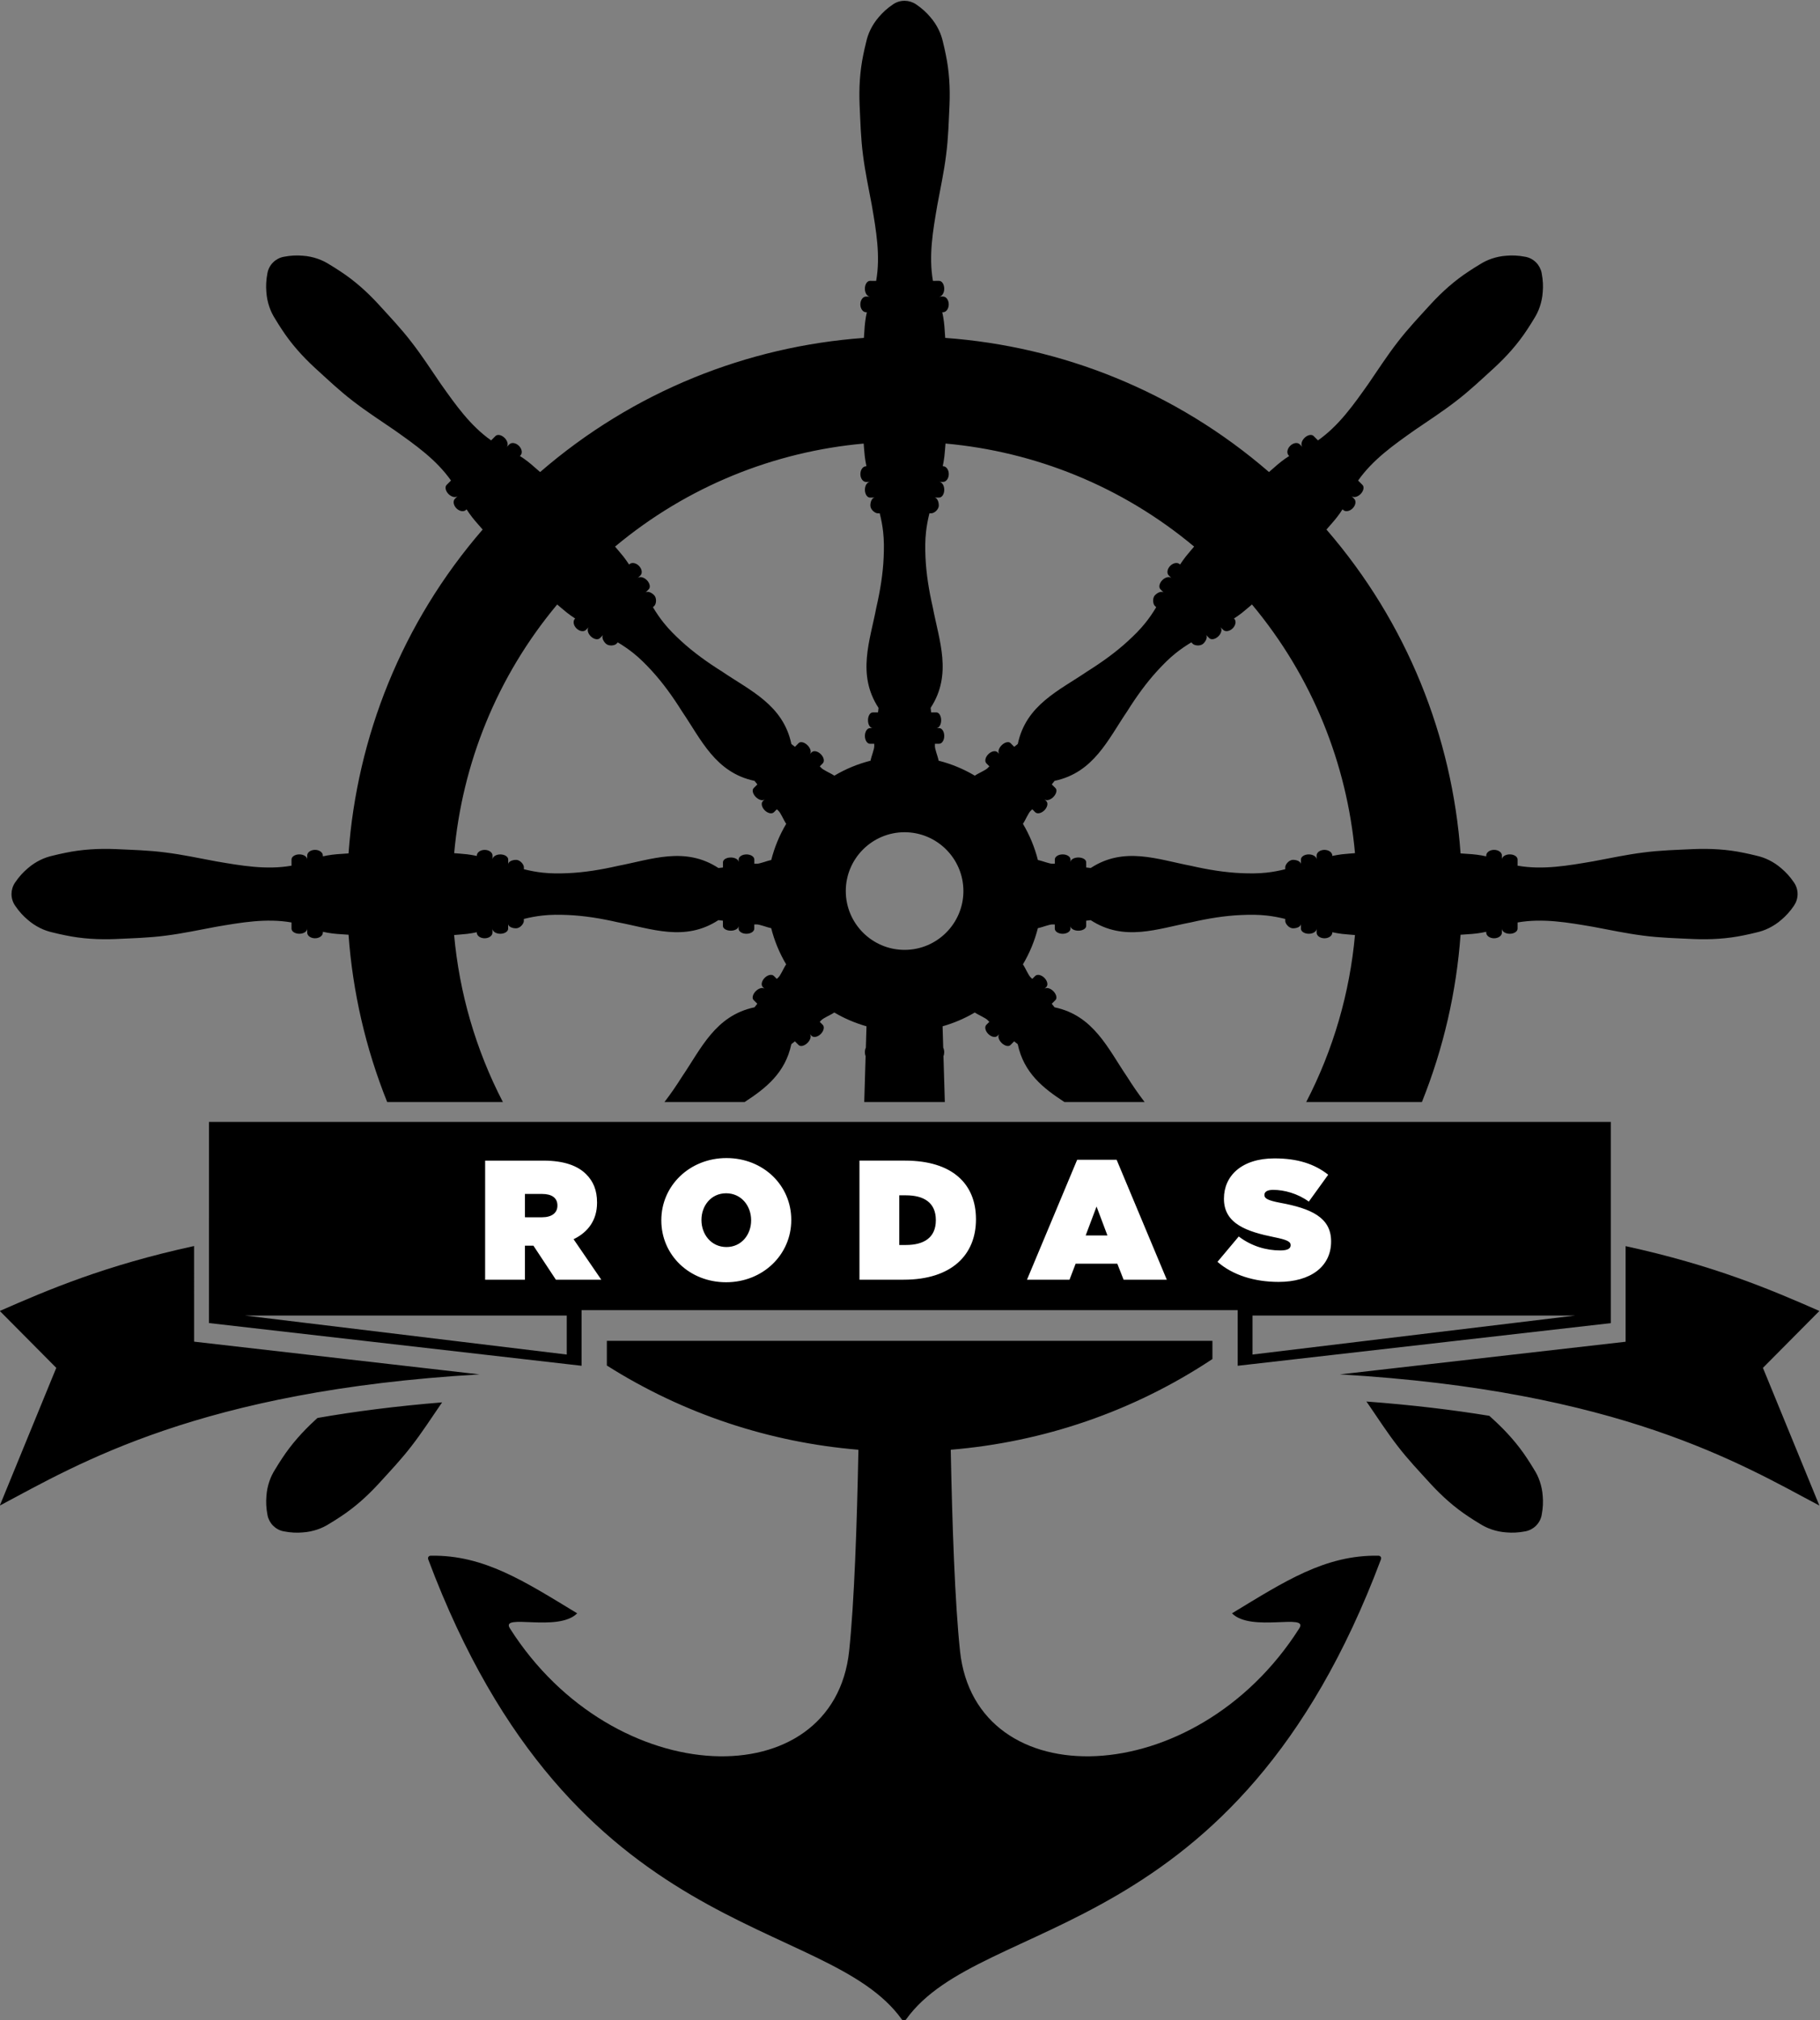 <?xml version="1.0" encoding="UTF-8" standalone="no"?>
<svg
   id="svg8"
   version="1.1"
   viewBox="0 0 447.43 496.54">
  <rect x="0" y="0" width="447.43" height="496.54" fill="#808080" stroke="none"/>
  <defs
     id="defs12" />
  <g
     id="g6"
     transform="matrix(1.333 0 0 -1.333 -173.13 809.53)">
    <path
       style="fill:#000000"
       id="path2"
       fill-rule="evenodd"
       fill="#231f20"
       d="m241.8 360.08v-4.553c14.229-9.008 30.181-14.189 46.396-15.53-0.27-13.836-0.772-28.257-1.71-37.106-2.861-26.989-43.354-26.072-62.568 4.173-1.816 2.859 8.848-0.791 12.412 2.772-9.677 5.861-17.16 10.791-26.996 10.626-0.399-6e-3 -0.611-0.325-0.47-0.698 26.77-71.354 73.331-65.317 87.313-84.776 0.234-0.324 0.591-0.324 0.824 0 13.986 19.46 60.784 13.422 87.554 84.776 0.141 0.373-0.07 0.692-0.471 0.698-9.836 0.165-17.319-4.766-26.996-10.626 3.566-3.563 14.23 0.087 12.413-2.772-19.213-30.243-59.706-31.163-62.568-4.176-0.939 8.849-1.441 23.273-1.711 37.11 16.926 1.399 33.568 6.97 48.26 16.723v3.359zm-30.376-11.348c-8.508-0.692-16.133-1.678-22.993-2.876-0.162-0.148-0.324-0.297-0.486-0.445-2.271-2.095-4.337-4.398-6.063-7.04-0.437-0.655-0.858-1.326-1.267-2.009-0.425-0.667-0.789-1.394-1.063-2.213-0.274-0.817-0.475-1.707-0.54-2.737-0.084-1.006-0.058-2.124 0.205-3.48 0.286-1.458 1.427-2.674 2.975-2.976 1.356-0.264 2.474-0.291 3.481-0.205 1.03 0.064 1.919 0.266 2.737 0.541 0.818 0.273 1.545 0.637 2.213 1.062 0.683 0.41 1.354 0.83 2.008 1.268 2.643 1.724 4.944 3.793 7.039 6.063 2.08 2.289 4.214 4.524 6.108 6.999 1.911 2.457 3.624 5.113 5.401 7.704 0.082 0.115 0.163 0.229 0.244 0.344zm202.44-14.585c-0.272 0.822-0.637 1.547-1.064 2.216-0.408 0.683-0.828 1.352-1.266 2.01-1.726 2.641-3.793 4.943-6.064 7.038-0.307 0.279-0.613 0.56-0.918 0.841-6.793 1.111-14.321 2.015-22.674 2.638 0.119-0.168 0.238-0.336 0.357-0.503 1.777-2.59 3.492-5.246 5.402-7.703 1.894-2.475 4.028-4.709 6.108-6.997 2.094-2.269 4.396-4.34 7.039-6.063 0.655-0.438 1.325-0.859 2.008-1.268 0.668-0.425 1.394-0.789 2.214-1.062 0.818-0.273 1.708-0.476 2.734-0.54 1.009-0.084 2.127-0.06 3.483 0.205 1.46 0.286 2.674 1.426 2.976 2.975 0.264 1.357 0.29 2.476 0.205 3.483-0.064 1.027-0.268 1.918-0.541 2.733zm-34.088 115.85c-1.484 16.415-7.822 32.468-19 45.85-0.615-0.516-1.219-1.046-1.848-1.549-0.47-0.369-0.963-0.71-1.467-1.04l0.045-0.045c0.41-0.412 0.285-1.202-0.281-1.765-0.563-0.565-1.354-0.69-1.764-0.28l-0.513 0.513c0.37-0.369 0.21-1.126-0.353-1.69-0.565-0.564-1.321-0.723-1.691-0.354l-0.622 0.62c0.319-0.317 0.119-1.033-0.446-1.599-0.565-0.564-1.652-0.392-1.971-0.073l-0.273 0.274c-1.017-0.611-1.984-1.27-2.885-1.994-1.215-0.97-2.297-2.072-3.345-3.208-2.091-2.277-3.915-4.822-5.598-7.507-3.539-5.197-6.17-11.305-13.388-12.822-0.18-0.21-0.351-0.436-0.519-0.66l0.689-0.688c0.339-0.34 0.157-1.073-0.407-1.637-0.565-0.565-1.298-0.747-1.638-0.408l0.349-0.349c0.372-0.369 0.21-1.125-0.355-1.689-0.562-0.565-1.319-0.726-1.69-0.357l-0.545 0.547c-0.082-0.074-0.158-0.158-0.241-0.23-0.471-0.4-0.974-1.706-1.482-2.454 1.252-2.107 2.171-4.356 2.758-6.673 0.886-0.168 2.171-0.739 2.788-0.687 0.112 9e-3 0.223 1e-3 0.335 8e-3v0.772c0 0.522 0.647 0.944 1.446 0.943 0.798 0 1.448-0.421 1.446-0.945l1e-3 -0.492c0 0.479 0.646 0.87 1.444 0.869 0.799 1e-3 1.448-0.388 1.444-0.87l1e-3 -0.974c0.279-0.038 0.557-0.077 0.833-0.098 6.177 4.031 12.356 1.573 18.534 0.399 3.089-0.707 6.176-1.216 9.267-1.35 1.544-0.062 3.088-0.076 4.63 0.098 1.152 0.124 2.301 0.342 3.451 0.631v0.385c8e-4 0.45 0.647 1.341 1.445 1.34 0.797 1e-3 1.446-0.365 1.446-0.815v0.878c0 0.522 0.645 0.944 1.444 0.944s1.446-0.422 1.446-0.945v0.726c1e-3 0.582 0.647 1.05 1.445 1.052 0.799 0 1.448-0.47 1.448-1.051l-9e-4 -0.064c0.592 0.12 1.183 0.229 1.775 0.301 0.801 0.088 1.604 0.142 2.41 0.211zm-104.9 5.405c-0.508 0.748-1.009 2.053-1.481 2.453-0.083 0.072-0.16 0.157-0.241 0.231l-0.545-0.548c-0.37-0.368-1.126-0.209-1.691 0.356-0.564 0.564-0.725 1.319-0.354 1.689l0.349 0.35c-0.34-0.341-1.073-0.157-1.637 0.407-0.564 0.564-0.748 1.298-0.406 1.637l0.687 0.689c-0.169 0.223-0.339 0.449-0.52 0.658-7.219 1.518-9.847 7.626-13.387 12.822-1.683 2.686-3.506 5.229-5.596 7.508-1.048 1.136-2.131 2.238-3.346 3.207-0.901 0.724-1.87 1.384-2.886 1.994l-0.273-0.273c-0.318-0.319-1.406-0.491-1.97 0.072-0.564 0.565-0.764 1.282-0.447 1.598l-0.62-0.619c-0.37-0.369-1.125-0.209-1.69 0.355-0.564 0.564-0.724 1.319-0.354 1.689l-0.513-0.512c-0.411-0.412-1.202-0.287-1.766 0.278-0.564 0.564-0.689 1.354-0.278 1.766l0.045 0.045c-0.504 0.332-0.999 0.673-1.468 1.041-0.63 0.503-1.233 1.032-1.85 1.549-11.177-13.38-17.514-29.432-18.997-45.85 0.802-0.069 1.605-0.122 2.409-0.211 0.59-0.073 1.182-0.18 1.773-0.302v0.064c0 0.582 0.647 1.051 1.446 1.052 0.798-8e-4 1.447-0.47 1.447-1.052v-0.724c0 0.52 0.647 0.943 1.446 0.942 0.798 0 1.444-0.421 1.445-0.943l-8e-4 -0.878c8e-4 0.45 0.648 0.815 1.446 0.815 0.799 3e-4 1.446-0.891 1.446-1.339l3e-4 -0.386c1.149-0.289 2.3-0.506 3.449-0.631 1.544-0.175 3.09-0.162 4.634-0.098 3.088 0.132 6.177 0.643 9.266 1.35 6.178 1.173 12.355 3.632 18.534-0.399 0.276 0.02 0.556 0.061 0.833 0.098l-9e-4 0.973c0 0.482 0.648 0.872 1.445 0.871 0.798 1e-3 1.446-0.389 1.445-0.87l3e-4 0.494c8e-4 0.523 0.648 0.944 1.446 0.944 0.8 0 1.447-0.421 1.446-0.943l1e-3 -0.773c0.109-4e-3 0.221 8e-4 0.334-7e-3 0.617-0.052 1.9 0.519 2.786 0.688 0.59 2.317 1.506 4.566 2.759 6.672zm-31.565 51.119c0.517-0.617 1.045-1.219 1.55-1.849 0.367-0.469 0.709-0.963 1.041-1.468l0.045 0.046c0.411 0.411 1.201 0.285 1.766-0.278 0.565-0.565 0.689-1.356 0.279-1.766l-0.514-0.513c0.37 0.369 1.126 0.208 1.69-0.355 0.565-0.565 0.725-1.32 0.355-1.69l-0.621-0.621c0.318 0.318 1.034 0.118 1.599-0.447 0.564-0.564 0.393-1.652 0.075-1.971l-0.273-0.272c0.609-1.016 1.268-1.985 1.992-2.886 0.968-1.214 2.071-2.298 3.207-3.346 2.279-2.09 4.823-3.914 7.506-5.598 5.198-3.538 11.305-6.168 12.823-13.386 0.211-0.182 0.436-0.351 0.659-0.52l0.688 0.689c0.341 0.341 1.074 0.157 1.638-0.407 0.564-0.564 0.747-1.298 0.406-1.638l0.351 0.351c0.37 0.369 1.126 0.209 1.69-0.355 0.565-0.565 0.726-1.32 0.355-1.69l-0.547-0.548c0.074-0.082 0.159-0.155 0.231-0.24 0.4-0.471 1.706-0.974 2.453-1.483 2.107 1.255 4.356 2.17 6.673 2.761 0.167 0.887 0.74 2.168 0.688 2.785-8e-3 0.113-2e-3 0.225-7e-3 0.336l-0.774-9e-4c-0.521 0-0.945 0.648-0.942 1.446 0 0.798 0.422 1.445 0.942 1.445l0.497 2e-3c-0.482-8e-4 -0.872 0.645-0.871 1.444-8e-4 0.799 0.387 1.445 0.869 1.443l0.975 2e-3c0.038 0.277 0.079 0.556 0.098 0.834-4.03 6.178-1.573 12.354-0.399 18.531 0.708 3.09 1.217 6.178 1.349 9.265 0.064 1.546 0.078 3.09-0.097 4.636-0.125 1.15-0.342 2.3-0.631 3.449l-0.386 1e-3c-0.45 0-1.341 0.646-1.341 1.445 0 0.797 0.365 1.445 0.815 1.445l-0.877 3e-4c-0.521 2e-3 -0.943 0.647-0.944 1.445 0 0.798 0.421 1.445 0.945 1.446l-0.727-8e-4c-0.581 1e-3 -1.05 0.649-1.051 1.446 0 0.799 0.47 1.446 1.052 1.446l0.062 3e-4c-0.119 0.592-0.227 1.183-0.3 1.774-0.09 0.803-0.143 1.606-0.211 2.409-16.417-1.483-32.468-7.821-45.851-18.998zm53.397-74.359c5.982 0 10.848 4.866 10.848 10.846 0 5.98-4.866 10.846-10.848 10.846-5.981 0-10.845-4.866-10.845-10.846 0-5.981 4.865-10.846 10.845-10.846zm3.854 72.416c0.133-3.089 0.643-6.178 1.35-9.267 1.171-6.178 3.631-12.353-0.4-18.532 0.021-0.277 0.061-0.556 0.098-0.833l0.974 3e-4c0.483 0 0.872-0.647 0.871-1.448-8e-4 -0.797-0.389-1.445-0.87-1.443l0.495-1e-3c0.523 0 0.944-0.646 0.944-1.446 1e-3 -0.798-0.421-1.446-0.943-1.445l-0.774 9e-4c-5e-3 -0.11 2e-3 -0.222-6e-3 -0.334-0.051-0.617 0.52-1.902 0.689-2.788 2.315-0.589 4.564-1.507 6.671-2.76 0.749 0.51 2.054 1.011 2.454 1.483 0.072 0.084 0.155 0.158 0.229 0.239l-0.546 0.547c-0.369 0.37-0.209 1.127 0.355 1.69 0.564 0.565 1.321 0.725 1.691 0.357l0.351-0.35c-0.342 0.341-0.158 1.072 0.406 1.636 0.565 0.565 1.297 0.749 1.638 0.408l0.688-0.689c0.223 0.17 0.448 0.339 0.659 0.52 1.516 7.219 7.624 9.847 12.822 13.386 2.682 1.685 5.23 3.509 7.506 5.598 1.136 1.047 2.238 2.131 3.207 3.346 0.725 0.901 1.384 1.868 1.993 2.885l-0.273 0.273c-0.317 0.318-0.491 1.405 0.074 1.971 0.565 0.564 1.282 0.763 1.598 0.445l-0.619 0.621c-0.369 0.37-0.209 1.126 0.354 1.691 0.565 0.563 1.32 0.723 1.69 0.353l-0.513 0.513c-0.411 0.41-0.284 1.201 0.279 1.766 0.565 0.564 1.356 0.69 1.765 0.278l0.046-0.045c0.333 0.504 0.673 0.998 1.043 1.47 0.502 0.628 1.032 1.231 1.548 1.846-13.38 11.179-29.433 17.515-45.848 18.999-0.07-0.802-0.123-1.606-0.214-2.409-0.07-0.591-0.179-1.182-0.3-1.774l0.063 1e-3c0.581-2e-3 1.052-0.649 1.052-1.446-1e-3 -0.798-0.471-1.447-1.053-1.447h-0.724c0.521 0 0.943-0.647 0.943-1.444 1e-3 -0.798-0.42-1.445-0.944-1.447l-0.878 3e-4c0.45 0 0.815-0.648 0.815-1.446 0-0.799-0.89-1.446-1.34-1.446h-0.386c-0.289-1.15-0.506-2.299-0.632-3.45-0.174-1.544-0.16-3.089-0.098-4.632zm160.2-64.232c-0.773-1.144-1.546-1.953-2.317-2.606-0.769-0.682-1.543-1.167-2.316-1.553-0.772-0.387-1.544-0.643-2.317-0.814-0.772-0.193-1.545-0.371-2.316-0.524-3.09-0.649-6.179-0.816-9.264-0.69-3.092 0.148-6.179 0.218-9.269 0.628-3.087 0.387-6.179 1.054-9.266 1.628-4.645 0.796-9.288 1.614-13.933 0.802l-8e-4 -1.14c2e-3 -0.522-0.647-0.944-1.444-0.946-0.799 2e-3 -1.446 0.423-1.445 0.946l-8e-4 -0.726c0-0.581-0.649-1.052-1.448-1.051-0.798 1e-3 -1.446 0.471-1.446 1.051l-9e-4 0.147c-1.149-0.264-2.298-0.394-3.448-0.455l-1.284-0.09c-0.763-10.511-3.147-20.924-7.128-30.844h-21.337c5.025 9.696 8.032 20.165 8.992 30.79-0.803 0.07-1.606 0.125-2.409 0.213-0.591 0.073-1.183 0.181-1.774 0.302v-0.064c0-0.582-0.648-1.052-1.448-1.051-0.795 2e-3 -1.445 0.47-1.445 1.051l1e-3 0.726c-1e-3 -0.523-0.648-0.944-1.445-0.944-0.799 1e-3 -1.446 0.422-1.448 0.944l2e-3 0.879c0-0.451-0.648-0.816-1.448-0.816-0.798 0-1.445 0.891-1.445 1.34l8e-4 0.386c-1.15 0.289-2.301 0.506-3.451 0.631-1.544 0.173-3.088 0.16-4.633 0.096-3.089-0.131-6.178-0.641-9.266-1.349-6.177-1.172-12.356-3.631-18.533 0.401-0.275-0.021-0.556-0.062-0.832-0.1l-8e-4 -0.973c-1e-3 -0.483-0.648-0.872-1.446-0.871-0.797 0-1.446 0.39-1.445 0.871l-3e-3 -0.494c2e-3 -0.523-0.647-0.945-1.445-0.945-0.798-8e-4 -1.448 0.422-1.446 0.944l-8e-4 0.773c-0.109 5e-3 -0.221 0-0.334 5e-3 -0.616 0.053-1.9-0.519-2.788-0.684-0.587-2.318-1.505-4.569-2.757-6.675 0.507-0.748 1.011-2.053 1.48-2.453 0.086-0.073 0.159-0.156 0.242-0.23l0.546 0.545c0.37 0.37 1.126 0.21 1.69-0.355 0.562-0.563 0.724-1.319 0.355-1.689l-0.35-0.349c0.341 0.34 1.072 0.159 1.637-0.406 0.565-0.566 0.747-1.298 0.407-1.639l-0.688-0.689c0.168-0.222 0.338-0.448 0.518-0.657 7.221-1.518 9.85-7.625 13.387-12.823 1.011-1.609 2.08-3.159 3.217-4.64h-14.787c-3.894 2.532-7.495 5.358-8.612 10.668-0.209 0.182-0.435 0.351-0.658 0.519l-0.688-0.688c-0.341-0.341-1.073-0.158-1.637 0.407-0.565 0.564-0.749 1.298-0.407 1.638l-0.351-0.35c-0.369-0.37-1.125-0.209-1.689 0.353-0.565 0.565-0.726 1.32-0.355 1.69l0.545 0.547c-0.073 0.083-0.157 0.157-0.229 0.24-0.401 0.473-1.706 0.975-2.453 1.482-1.881-1.119-3.881-1.955-5.936-2.544l0.116-3.93c0.114-0.239 0.184-0.532 0.184-0.852 0-0.27-0.052-0.521-0.137-0.738l0.251-8.443h-14.862l0.25 8.445c-0.083 0.217-0.135 0.467-0.135 0.737-1e-3 0.318 0.068 0.611 0.182 0.849l0.116 3.933c-2.055 0.588-4.054 1.424-5.936 2.543-0.747-0.507-2.053-1.01-2.453-1.48-0.073-0.084-0.157-0.16-0.23-0.242l0.546-0.547c0.37-0.369 0.209-1.124-0.355-1.689-0.563-0.564-1.319-0.724-1.689-0.354l-0.35 0.348c0.34-0.339 0.158-1.072-0.407-1.637-0.565-0.564-1.299-0.746-1.636-0.406l-0.689 0.688c-0.225-0.168-0.45-0.338-0.659-0.519-1.117-5.31-4.717-8.135-8.611-10.668h-14.787c1.137 1.481 2.205 3.031 3.215 4.639 3.54 5.199 6.167 11.306 13.388 12.823 0.18 0.211 0.349 0.435 0.518 0.659l-0.688 0.688c-0.339 0.34-0.157 1.073 0.408 1.638 0.563 0.564 1.296 0.747 1.636 0.407l-0.349 0.349c-0.369 0.37-0.21 1.126 0.354 1.69 0.564 0.566 1.32 0.725 1.69 0.355l0.546-0.547c0.083 0.075 0.158 0.157 0.242 0.231 0.472 0.4 0.972 1.708 1.48 2.452-1.252 2.109-2.169 4.358-2.758 6.674-0.885 0.168-2.17 0.739-2.786 0.687-0.113-7e-3 -0.226-9e-4 -0.336-6e-3l2e-3 -0.774c0-0.521-0.648-0.943-1.447-0.943-0.798 0-1.446 0.422-1.445 0.943l-8e-4 0.497c0-0.482-0.648-0.871-1.444-0.871-0.799 0-1.446 0.39-1.447 0.87v0.975c-0.276 0.037-0.557 0.077-0.833 0.098-6.178-4.032-12.355-1.573-18.532-0.4-3.088 0.708-6.178 1.218-9.267 1.351-1.545 0.061-3.09 0.076-4.633-0.1-1.151-0.125-2.3-0.342-3.45-0.629l3e-4 -0.386c-1e-3 -0.45-0.647-1.34-1.447-1.341-0.798 1e-3 -1.444 0.365-1.445 0.815l-8e-4 -0.878c2e-3 -0.522-0.646-0.943-1.444-0.944-0.799 0-1.447 0.422-1.446 0.943v-0.725c0-0.582-0.649-1.05-1.447-1.051-0.799 3e-4 -1.445 0.47-1.445 1.051v0.063c-0.592-0.12-1.184-0.229-1.774-0.3-0.802-0.089-1.607-0.142-2.409-0.213 0.96-10.626 3.966-21.095 8.991-30.79h-21.337c-3.981 9.92-6.364 20.333-7.128 30.844l-1.283 0.09c-1.151 0.059-2.301 0.19-3.451 0.454l1e-3 -0.146c-1e-3 -0.582-0.647-1.051-1.447-1.052-0.799 3e-4 -1.446 0.47-1.446 1.051v0.726c1e-3 -0.522-0.647-0.944-1.444-0.944-0.798 0-1.446 0.422-1.446 0.944v1.139c-4.645 0.814-9.287-5e-3 -13.932-0.801-3.088-0.574-6.178-1.241-9.266-1.627-3.09-0.411-6.178-0.482-9.267-0.629-3.088-0.124-6.178 0.041-9.267 0.69-0.772 0.153-1.543 0.33-2.316 0.524-0.772 0.173-1.544 0.427-2.317 0.814-0.771 0.386-1.543 0.87-2.316 1.552-0.773 0.653-1.544 1.462-2.317 2.608-0.881 1.308-0.829 2.973 6e-4 4.207 0.773 1.146 1.544 1.955 2.316 2.608 0.773 0.68 1.545 1.168 2.316 1.552 0.773 0.386 1.545 0.641 2.318 0.814 0.772 0.194 1.543 0.37 2.316 0.524 3.089 0.648 6.179 0.815 9.266 0.69 3.089-0.148 6.178-0.218 9.267-0.63 3.088-0.386 6.178-1.052 9.266-1.627 4.644-0.796 9.289-1.614 13.932-0.801v1.14c0 0.521 0.648 0.943 1.446 0.943 0.797 1e-3 1.445-0.422 1.445-0.943l-9e-4 0.725c0 0.582 0.647 1.052 1.446 1.051 0.798 1e-3 1.447-0.471 1.447-1.051v-0.146c1.15 0.263 2.299 0.393 3.449 0.454l1.285 0.091c1.556 21.428 9.802 42.462 24.733 59.711l-0.844 0.971c-0.77 0.857-1.491 1.761-2.12 2.761l-0.102-0.103c-0.412-0.411-1.201-0.286-1.766 0.279-0.565 0.564-0.69 1.354-0.279 1.766l0.513 0.512c-0.369-0.37-1.125-0.21-1.69 0.355-0.564 0.564-0.724 1.319-0.355 1.69l0.806 0.805c-2.71 3.858-6.572 6.564-10.418 9.286-2.591 1.777-5.246 3.489-7.704 5.4-2.475 1.895-4.708 4.029-6.998 6.108-2.271 2.096-4.338 4.397-6.064 7.04-0.437 0.655-0.858 1.326-1.267 2.009-0.424 0.667-0.789 1.393-1.063 2.213-0.273 0.819-0.476 1.707-0.541 2.736-0.083 1.008-0.056 2.125 0.207 3.482 0.301 1.549 1.514 2.688 2.975 2.976 1.355 0.263 2.473 0.29 3.48 0.205 1.03-0.064 1.918-0.267 2.737-0.541 0.819-0.272 1.545-0.638 2.213-1.062 0.684-0.409 1.354-0.831 2.009-1.267 2.643-1.725 4.946-3.791 7.04-6.064 2.08-2.288 4.214-4.524 6.108-6.998 1.912-2.457 3.624-5.112 5.401-7.702 2.722-3.847 5.427-7.709 9.286-10.419l0.805 0.805c0.37 0.369 1.125 0.21 1.69-0.355 0.564-0.564 0.725-1.321 0.355-1.69l0.512 0.513c0.411 0.411 1.202 0.285 1.766-0.279 0.564-0.566 0.69-1.354 0.279-1.765l-0.103-0.104c1-0.627 1.903-1.349 2.759-2.119l0.973-0.844c17.249 14.931 38.281 23.176 59.712 24.734l0.09 1.283c0.061 1.151 0.191 2.301 0.454 3.451l-0.146-6e-4c-0.581 1e-3 -1.052 0.648-1.05 1.446-1e-3 0.799 0.469 1.446 1.051 1.447l0.725-3e-4c-0.522-6e-4 -0.944 0.648-0.944 1.446 0 0.798 0.423 1.446 0.944 1.446l1.138-3e-4c0.814 4.644-4e-3 9.289-0.8 13.932-0.575 3.089-1.242 6.178-1.627 9.266-0.411 3.09-0.482 6.178-0.629 9.267-0.124 3.089 0.041 6.177 0.69 9.267 0.154 0.771 0.331 1.544 0.525 2.316 0.171 0.772 0.427 1.545 0.812 2.317 0.388 0.772 0.872 1.545 1.553 2.317 0.653 0.772 1.462 1.544 2.608 2.316 1.308 0.882 2.971 0.829 4.207 6e-4 1.145-0.773 1.955-1.545 2.607-2.317 0.683-0.772 1.168-1.544 1.552-2.316 0.388-0.772 0.642-1.544 0.816-2.316 0.193-0.772 0.369-1.545 0.522-2.318 0.649-3.087 0.816-6.177 0.691-9.265-0.148-3.089-0.219-6.178-0.631-9.267-0.384-3.088-1.052-6.178-1.625-9.266-0.797-4.644-1.615-9.288-0.803-13.933l1.142 1e-3c0.52-9e-4 0.941-0.649 0.942-1.446 3e-4 -0.8-0.421-1.446-0.944-1.446l0.726 6e-4c0.582-6e-4 1.052-0.647 1.051-1.447 0-0.799-0.47-1.445-1.051-1.445l-0.145 5e-4c0.262-1.151 0.392-2.301 0.454-3.45l0.091-1.284c21.429-1.558 42.463-9.805 59.711-24.734l0.97 0.845c0.858 0.77 1.764 1.491 2.761 2.118l-0.102 0.102c-0.411 0.411-0.286 1.202 0.28 1.767 0.563 0.563 1.355 0.689 1.765 0.278l0.513-0.512c-0.369 0.369-0.211 1.124 0.354 1.69 0.564 0.565 1.32 0.723 1.69 0.354l0.804-0.806c3.859 2.711 6.565 6.572 9.287 10.418 1.778 2.59 3.49 5.247 5.4 7.703 1.895 2.476 4.028 4.709 6.108 6.998 2.095 2.272 4.396 4.337 7.04 6.064 0.655 0.437 1.326 0.859 2.008 1.267 0.668 0.424 1.395 0.788 2.214 1.062 0.818 0.275 1.707 0.476 2.735 0.541 1.007 0.086 2.126 0.059 3.483-0.205 1.548-0.3 2.687-1.515 2.975-2.975 0.263-1.355 0.291-2.475 0.205-3.482-0.063-1.028-0.267-1.917-0.541-2.736-0.273-0.82-0.639-1.546-1.062-2.213-0.41-0.683-0.83-1.354-1.268-2.01-1.725-2.644-3.794-4.944-6.065-7.039-2.286-2.08-4.523-4.214-6.997-6.107-2.457-1.911-5.113-3.623-7.703-5.401-3.848-2.722-7.708-5.428-10.418-9.287l0.805-0.805c0.369-0.37 0.21-1.125-0.353-1.689-0.566-0.565-1.32-0.725-1.69-0.354l0.512-0.513c0.412-0.411 0.285-1.202-0.279-1.765-0.566-0.566-1.355-0.691-1.766-0.279l-0.103 0.102c-0.626-1-1.348-1.904-2.118-2.76l-0.845-0.973c14.931-17.25 23.176-38.282 24.734-59.712l1.284-0.089c1.15-0.063 2.299-0.192 3.45-0.456l-9e-4 0.147c9e-4 0.582 0.647 1.05 1.446 1.051 0.799 1e-3 1.446-0.471 1.446-1.05l1e-3 -0.727c-3e-3 0.523 0.645 0.944 1.444 0.945 0.799 0 1.445-0.422 1.446-0.943l-2e-3 -1.141c4.646-0.813 9.289 4e-3 13.934 0.801 3.087 0.574 6.178 1.243 9.266 1.627 3.089 0.412 6.177 0.483 9.268 0.63 3.087 0.124 6.175-0.041 9.266-0.689 0.772-0.155 1.542-0.333 2.316-0.525 0.771-0.173 1.542-0.427 2.314-0.814 0.773-0.385 1.545-0.871 2.316-1.553 0.774-0.652 1.546-1.462 2.318-2.607 0.882-1.309 0.83-2.973 0-4.208zm-99.888-82.795 59.536 7.19h-59.536zm-126.47 7.19h-59.36l59.36-7.19zm123.74-9.262v10.255h-121.01v-10.255l-68.722 7.878 0.011 37.087h258.53v-37.102zm107.28 10.106c-8.891 3.903-19.381 8.386-35.74 11.952l3e-4 -17.626-52.685-6.021c51.559-3.003 73.976-16.507 88.424-24.186l-10.413 25.392zm-299.75-5.658 52.638-6.036c-51.589-2.998-74.015-16.506-88.467-24.187l10.413 25.392-10.413 10.489c8.908 3.911 19.418 8.403 35.828 11.973z" />
    <path
       id="path4"
       fill="#fff"
       d="m219.35 371.35h7.34v6.273h1.569l4.141-6.273h8.375l-5.113 7.465c2.666 1.286 4.329 3.513 4.329 6.712v0.063c0 2.259-0.69 3.89-2.007 5.207-1.537 1.537-4.015 2.509-7.904 2.509h-10.727zm7.34 11.512v4.297h3.2c1.694 0 2.792-0.69 2.792-2.102v-0.063c0-1.349-1.067-2.133-2.823-2.133zm37.107-11.982c6.775 0 12.014 5.081 12.014 11.449v0.063c0 6.367-5.176 11.386-11.951 11.386-6.775 0-12.014-5.081-12.014-11.449v-0.063c0-6.367 5.176-11.386 11.951-11.386zm0.063 6.493c-2.823 0-4.611 2.352-4.611 4.956v0.063c0 2.572 1.757 4.893 4.548 4.893 2.823 0 4.611-2.353 4.611-4.956v-0.063c0-2.572-1.757-4.893-4.548-4.893zm24.529-6.022h8.155c8.877 0 13.331 4.611 13.331 11.104v0.063c0 6.493-4.36 10.79-13.08 10.79h-8.406zm8.563 15.558c3.356 0 5.521-1.38 5.521-4.548v-0.063c0-3.168-2.164-4.548-5.521-4.548h-1.223v9.159zm22.333-15.558h7.842l1.129 2.949h7.685l1.161-2.949h7.967l-9.253 22.114h-7.277zm10.822 8.155 2.007 5.333 2.007-5.333zm35.57-8.563c5.897 0 9.693 2.823 9.693 7.434v0.063c0 4.423-3.764 6.054-9.379 7.089-2.321 0.439-2.917 0.816-2.917 1.412v0.063c0 0.533 0.502 0.91 1.599 0.91 2.039 0 4.517-0.659 6.587-2.164l3.576 4.956c-2.541 2.007-5.678 3.011-9.912 3.011-6.054 0-9.316-3.231-9.316-7.403v-0.063c0-4.642 4.329-6.054 9.253-7.058 2.352-0.47 3.043-0.816 3.043-1.443v-0.063c0-0.596-0.565-0.941-1.882-0.941-2.572 0-5.301 0.752-7.685 2.572l-3.921-4.673c2.792-2.446 6.806-3.701 11.261-3.701" />
  </g>
</svg>